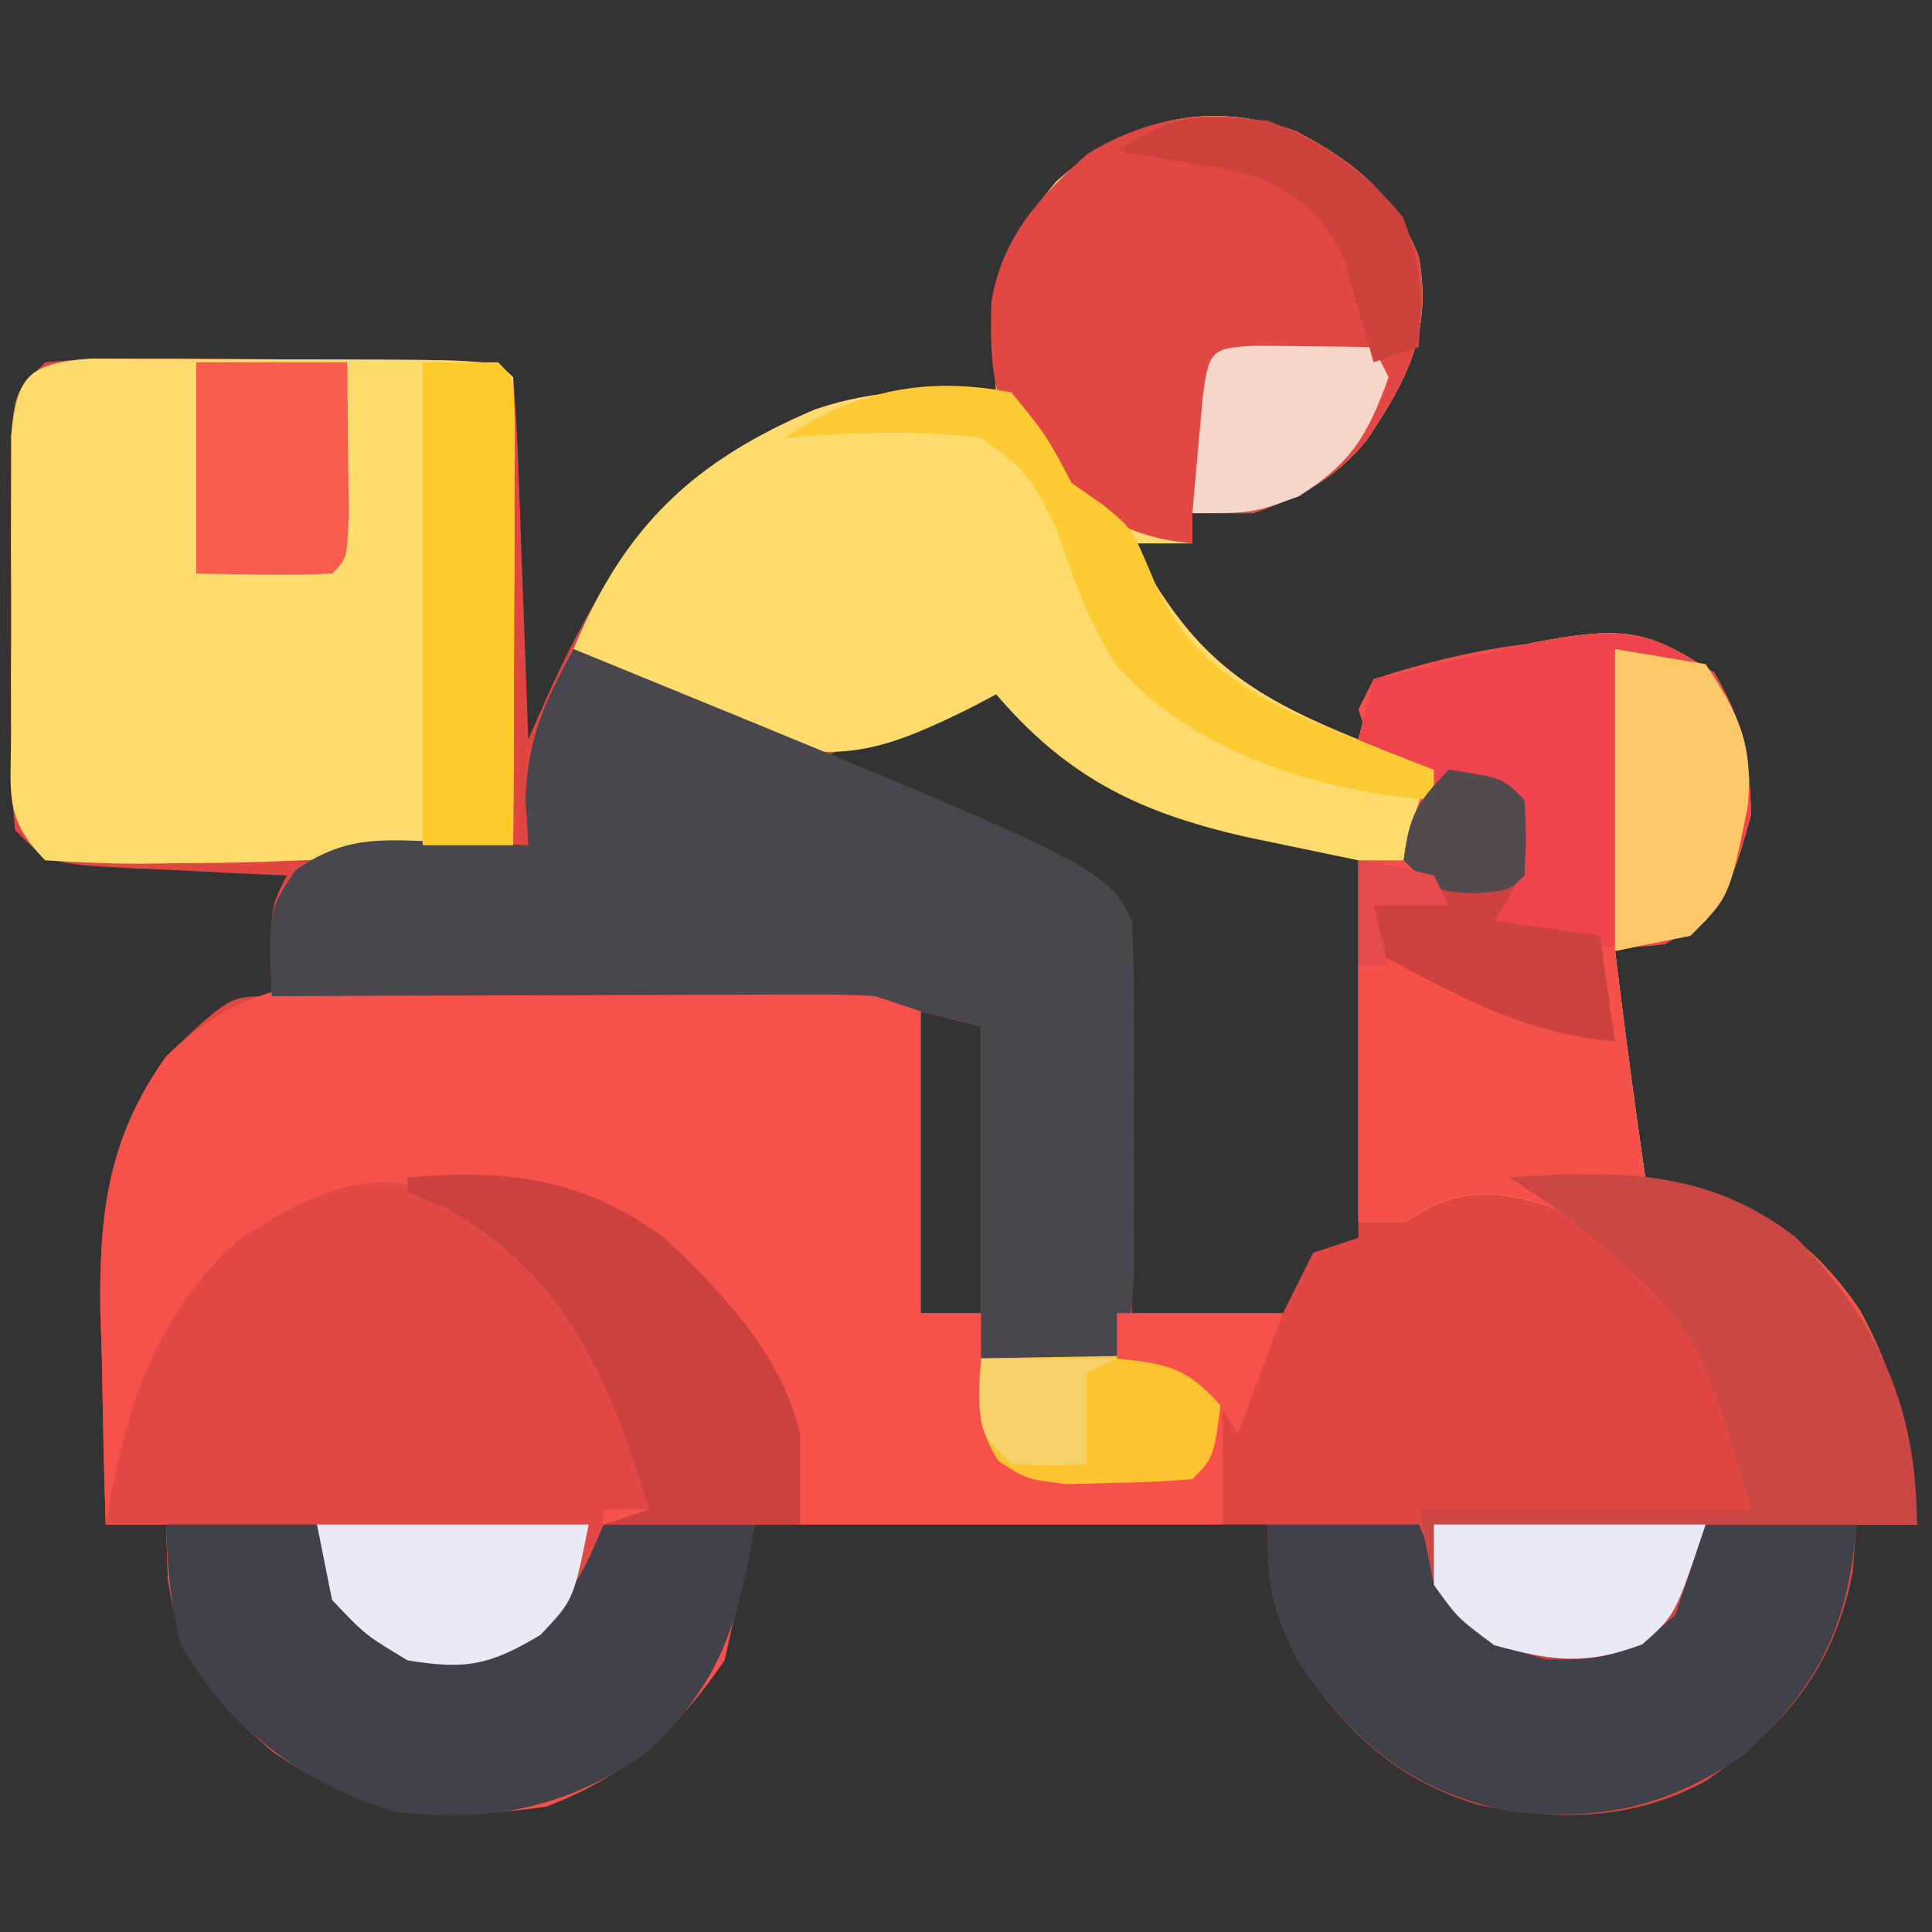 <?xml version="1.0" encoding="UTF-8"?>
<svg version="1.1" xmlns="http://www.w3.org/2000/svg" width="128" height="128">
<rect width="100%" height="100%" fill="#333333" stroke="none"/>
<path d="M0 0 C3.966 2.084 6.411 4.125 8.094 8.281 C8.987 13.306 7.337 16.441 4.59 20.512 C2.419 23.079 0.251 24.206 -2.906 25.281 C-4.226 25.281 -5.546 25.281 -6.906 25.281 C-6.906 25.941 -6.906 26.601 -6.906 27.281 C-8.226 27.281 -9.546 27.281 -10.906 27.281 C-7.011 34.654 -3.567 37.188 4.094 40.281 C4.424 38.961 4.754 37.641 5.094 36.281 C21.832 32.293 21.832 32.293 27.656 35.844 C29.599 39.137 30.029 41.451 30.094 45.281 C29.031 49.094 29.031 49.094 27.094 52.281 C23.906 53.719 23.906 53.719 21.094 54.281 C21.709 59.29 22.366 64.288 23.094 69.281 C24.125 69.508 25.156 69.735 26.219 69.969 C31.074 71.391 34.513 73.931 37.32 78.105 C39.88 82.792 40.715 86.98 41.094 92.281 C39.774 92.281 38.454 92.281 37.094 92.281 C37.011 93.312 36.929 94.344 36.844 95.406 C35.608 101.789 32.4 105.658 27.094 109.281 C22.251 111.899 17.299 111.943 12.012 110.852 C6.469 109.135 3.294 106.049 0.094 101.281 C-1.687 97.801 -1.906 96.29 -1.906 92.281 C-13.126 92.281 -24.346 92.281 -35.906 92.281 C-36.566 95.251 -37.226 98.221 -37.906 101.281 C-41.115 105.965 -44.402 108.952 -49.719 110.969 C-56.88 111.992 -61.929 111.459 -67.906 107.281 C-71.788 103.955 -74.116 100.989 -74.781 95.844 C-74.823 94.668 -74.864 93.493 -74.906 92.281 C-76.226 92.281 -77.546 92.281 -78.906 92.281 C-79.024 88.615 -79.094 84.949 -79.156 81.281 C-79.207 79.736 -79.207 79.736 -79.258 78.16 C-79.341 71.652 -78.754 66.67 -74.906 61.281 C-70.706 57.281 -70.706 57.281 -67.906 57.281 C-67.927 56.333 -67.948 55.384 -67.969 54.406 C-67.906 51.281 -67.906 51.281 -66.906 49.281 C-68.038 49.232 -69.17 49.183 -70.336 49.133 C-71.818 49.058 -73.3 48.982 -74.781 48.906 C-75.528 48.875 -76.274 48.844 -77.043 48.812 C-82.68 48.508 -82.68 48.508 -84.906 46.281 C-85.165 43.424 -85.165 43.424 -85.172 39.812 C-85.174 38.52 -85.177 37.227 -85.18 35.895 C-85.175 35.22 -85.171 34.545 -85.167 33.85 C-85.156 31.789 -85.167 29.729 -85.18 27.668 C-85.177 26.375 -85.175 25.082 -85.172 23.75 C-85.17 22.558 -85.167 21.367 -85.165 20.139 C-84.906 17.281 -84.906 17.281 -82.906 15.281 C-79.941 15.038 -79.941 15.038 -76.184 15.051 C-75.523 15.051 -74.862 15.052 -74.182 15.052 C-72.785 15.055 -71.389 15.063 -69.993 15.075 C-67.849 15.094 -65.705 15.096 -63.561 15.096 C-53.054 15.134 -53.054 15.134 -51.906 16.281 C-51.749 18.06 -51.655 19.844 -51.59 21.629 C-51.548 22.708 -51.506 23.788 -51.463 24.9 C-51.424 26.037 -51.384 27.173 -51.344 28.344 C-51.301 29.484 -51.257 30.624 -51.213 31.799 C-51.106 34.626 -51.004 37.454 -50.906 40.281 C-50.288 38.87 -50.288 38.87 -49.656 37.43 C-45.422 28.151 -41.528 22.567 -31.906 18.406 C-27.832 17.024 -24.179 17.052 -19.906 17.281 C-19.989 16.085 -20.071 14.889 -20.156 13.656 C-20.156 9.167 -18.815 6.756 -15.906 3.281 C-11.335 -0.736 -5.903 -2.226 0 0 Z M-25.969 38.781 C-26.888 39.245 -27.807 39.709 -28.754 40.188 C-29.464 40.548 -30.174 40.909 -30.906 41.281 C-26.904 43.949 -22.562 45.768 -18.18 47.715 C-13.014 50.066 -13.014 50.066 -11.906 52.281 C-11.752 54.239 -11.657 56.201 -11.59 58.164 C-11.548 59.331 -11.506 60.497 -11.463 61.699 C-11.424 62.923 -11.384 64.146 -11.344 65.406 C-11.301 66.637 -11.257 67.868 -11.213 69.137 C-11.107 72.185 -11.005 75.233 -10.906 78.281 C-7.606 78.281 -4.306 78.281 -0.906 78.281 C-0.246 76.961 0.414 75.641 1.094 74.281 C2.084 73.951 3.074 73.621 4.094 73.281 C4.094 65.031 4.094 56.781 4.094 48.281 C1.619 47.601 -0.856 46.92 -3.406 46.219 C-10.321 44.189 -14.899 41.563 -19.906 36.281 C-22.009 36.281 -24.148 37.86 -25.969 38.781 Z M-24.906 58.281 C-24.906 64.881 -24.906 71.481 -24.906 78.281 C-23.586 78.281 -22.266 78.281 -20.906 78.281 C-20.906 72.011 -20.906 65.741 -20.906 59.281 C-22.226 58.951 -23.546 58.621 -24.906 58.281 Z " fill="#E04743" transform="translate(85.906,8.719)"/>
<path d="M0 0 C1.246 -0.001 1.246 -0.001 2.517 -0.003 C4.27 -0.004 6.022 -0.002 7.775 0.002 C10.459 0.008 13.142 0.002 15.826 -0.004 C17.53 -0.003 19.234 -0.002 20.938 0 C21.741 -0.002 22.544 -0.004 23.371 -0.006 C26.639 0.008 29.28 0.092 32.402 1.133 C32.402 8.063 32.402 14.993 32.402 22.133 C33.722 22.133 35.042 22.133 36.402 22.133 C36.402 23.123 36.402 24.113 36.402 25.133 C37.39 25.11 38.377 25.086 39.395 25.062 C40.676 25.044 41.957 25.026 43.277 25.008 C44.554 24.985 45.83 24.961 47.145 24.938 C50.402 25.133 50.402 25.133 52.402 27.133 C52.402 30.103 52.402 33.073 52.402 36.133 C42.172 36.133 31.942 36.133 21.402 36.133 C20.742 39.103 20.082 42.073 19.402 45.133 C16.193 49.816 12.906 52.804 7.59 54.82 C0.429 55.843 -4.62 55.311 -10.598 51.133 C-14.48 47.807 -16.808 44.841 -17.473 39.695 C-17.514 38.52 -17.555 37.344 -17.598 36.133 C-18.918 36.133 -20.238 36.133 -21.598 36.133 C-21.715 32.466 -21.785 28.801 -21.848 25.133 C-21.898 23.588 -21.898 23.588 -21.949 22.012 C-22.032 15.493 -21.43 10.538 -17.598 5.133 C-12.177 -0.153 -7.278 -0.018 0 0 Z " fill="#F6514A" transform="translate(28.598,64.867)"/>
<path d="M0 0 C3.966 2.084 6.411 4.125 8.094 8.281 C8.987 13.306 7.337 16.441 4.59 20.512 C2.419 23.079 0.251 24.206 -2.906 25.281 C-4.226 25.281 -5.546 25.281 -6.906 25.281 C-6.906 25.941 -6.906 26.601 -6.906 27.281 C-8.226 27.281 -9.546 27.281 -10.906 27.281 C-7.011 34.654 -3.567 37.188 4.094 40.281 C4.424 38.961 4.754 37.641 5.094 36.281 C21.832 32.293 21.832 32.293 27.656 35.844 C29.599 39.137 30.029 41.451 30.094 45.281 C29.031 49.094 29.031 49.094 27.094 52.281 C23.906 53.719 23.906 53.719 21.094 54.281 C21.709 59.29 22.366 64.288 23.094 69.281 C24.125 69.508 25.156 69.735 26.219 69.969 C31.074 71.391 34.513 73.931 37.32 78.105 C39.88 82.792 40.715 86.98 41.094 92.281 C36.474 92.281 31.854 92.281 27.094 92.281 C26.434 94.261 25.774 96.241 25.094 98.281 C22.08 100.951 20.576 101.29 16.531 101.219 C12.764 100.191 11.361 99.42 9.094 96.281 C8.764 94.631 8.434 92.981 8.094 91.281 C15.354 91.281 22.614 91.281 30.094 91.281 C26.565 78.865 26.565 78.865 17.094 71.281 C13.835 70.369 12.04 69.876 8.906 71.219 C8.308 71.569 7.71 71.92 7.094 72.281 C6.104 72.281 5.114 72.281 4.094 72.281 C4.094 64.361 4.094 56.441 4.094 48.281 C0.381 47.508 0.381 47.508 -3.406 46.719 C-10.376 45.121 -15.158 42.841 -19.906 37.281 C-20.475 37.582 -21.043 37.882 -21.629 38.191 C-26.848 40.762 -30.129 42.044 -35.906 40.281 C-39.983 38.418 -43.958 36.401 -47.906 34.281 C-44.561 26.196 -39.986 21.826 -31.906 18.406 C-27.832 17.024 -24.179 17.052 -19.906 17.281 C-19.989 16.085 -20.071 14.889 -20.156 13.656 C-20.156 9.167 -18.815 6.756 -15.906 3.281 C-11.335 -0.736 -5.903 -2.226 0 0 Z " fill="#FEDB6D" transform="translate(85.906,8.719)"/>
<path d="M0 0 C1.942 3.294 2.373 5.607 2.438 9.438 C1.375 13.25 1.375 13.25 -0.562 16.438 C-3.75 17.875 -3.75 17.875 -6.562 18.438 C-5.947 23.446 -5.291 28.444 -4.562 33.438 C-3.531 33.664 -2.5 33.891 -1.438 34.125 C3.418 35.547 6.857 38.087 9.664 42.262 C12.224 46.948 13.059 51.136 13.438 56.438 C8.818 56.438 4.197 56.438 -0.562 56.438 C-1.222 58.417 -1.883 60.398 -2.562 62.438 C-5.576 65.107 -7.08 65.446 -11.125 65.375 C-14.892 64.348 -16.295 63.577 -18.562 60.438 C-18.892 58.788 -19.223 57.138 -19.562 55.438 C-12.303 55.438 -5.043 55.438 2.438 55.438 C-1.091 43.021 -1.091 43.021 -10.562 35.438 C-13.821 34.525 -15.617 34.032 -18.75 35.375 C-19.348 35.726 -19.946 36.076 -20.562 36.438 C-21.552 36.438 -22.543 36.438 -23.562 36.438 C-23.562 28.517 -23.562 20.598 -23.562 12.438 C-22.573 12.438 -21.582 12.438 -20.562 12.438 C-20.346 11.509 -20.346 11.509 -20.125 10.562 C-19.562 8.438 -19.562 8.438 -18.562 6.438 C-19.202 6.334 -19.841 6.231 -20.5 6.125 C-21.181 5.898 -21.861 5.671 -22.562 5.438 C-22.892 4.447 -23.223 3.458 -23.562 2.438 C-23.233 1.778 -22.902 1.117 -22.562 0.438 C-15.927 -1.734 -6.217 -3.791 0 0 Z " fill="#F5514A" transform="translate(113.562,44.562)"/>
<path d="M0 0 C1.24 0.004 2.48 0.008 3.758 0.012 C4.418 0.013 5.079 0.013 5.76 0.014 C7.156 0.017 8.552 0.025 9.948 0.037 C12.092 0.055 14.236 0.058 16.381 0.057 C26.887 0.095 26.887 0.095 28.035 1.243 C28.123 3.534 28.142 5.829 28.133 8.122 C28.131 8.808 28.13 9.495 28.128 10.203 C28.123 12.404 28.11 14.604 28.097 16.805 C28.092 18.294 28.088 19.783 28.084 21.272 C28.073 24.929 28.055 28.586 28.035 32.243 C20.65 32.933 13.328 33.424 5.91 33.43 C5.075 33.443 4.239 33.455 3.379 33.468 C1.263 33.473 -0.853 33.367 -2.965 33.243 C-5.761 30.447 -5.223 28.684 -5.231 24.774 C-5.233 23.481 -5.236 22.188 -5.239 20.856 C-5.234 20.182 -5.23 19.507 -5.226 18.812 C-5.215 16.751 -5.226 14.691 -5.239 12.63 C-5.236 11.337 -5.233 10.044 -5.231 8.712 C-5.228 7.52 -5.226 6.328 -5.224 5.1 C-4.86 1.08 -4.011 0.329 0 0 Z " fill="#FEDB6D" transform="translate(5.965,23.757)"/>
<path d="M0 0 C35.193 14.386 35.193 14.386 37 18 C37.097 19.924 37.131 21.851 37.133 23.777 C37.135 25.507 37.135 25.507 37.137 27.271 C37.133 28.481 37.129 29.691 37.125 30.938 C37.131 32.746 37.131 32.746 37.137 34.592 C37.135 35.746 37.134 36.901 37.133 38.09 C37.132 39.151 37.131 40.211 37.129 41.304 C37 44 37 44 36 47 C33.03 47 30.06 47 27 47 C27 39.74 27 32.48 27 25 C25.68 24.67 24.36 24.34 23 24 C22.01 23.67 21.02 23.34 20 23 C18.665 22.915 17.326 22.882 15.988 22.886 C15.187 22.887 14.386 22.887 13.561 22.887 C12.272 22.894 12.272 22.894 10.957 22.902 C10.073 22.904 9.19 22.905 8.279 22.907 C5.457 22.912 2.635 22.925 -0.188 22.938 C-2.101 22.943 -4.014 22.947 -5.928 22.951 C-10.619 22.962 -15.309 22.979 -20 23 C-20.197 17.295 -20.197 17.295 -18.422 14.641 C-15.202 12.459 -13.103 12.596 -9.25 12.75 C-8.08 12.786 -6.909 12.822 -5.703 12.859 C-4.811 12.906 -3.919 12.952 -3 13 C-3.062 11.969 -3.124 10.938 -3.188 9.875 C-2.987 5.731 -1.941 3.596 0 0 Z " fill="#49474D" transform="translate(38,43)"/>
<path d="M0 0 C6.068 4.211 9.98 8.81 12 16 C12 17.32 12 18.64 12 20 C11.01 20 10.02 20 9 20 C8.959 20.722 8.918 21.444 8.875 22.188 C7.609 26.256 5.507 27.684 2 30 C-1.897 30.716 -3.414 30.352 -6.812 28.312 C-9 26 -9 26 -10 21 C-14.62 21 -19.24 21 -24 21 C-22.775 13.649 -20.822 7.017 -15 2 C-9.812 -1.27 -5.664 -3.254 0 0 Z " fill="#E04945" transform="translate(31,80)"/>
<path d="M0 0 C3.966 2.084 6.411 4.125 8.094 8.281 C8.987 13.306 7.337 16.441 4.59 20.512 C2.419 23.079 0.251 24.206 -2.906 25.281 C-4.226 25.281 -5.546 25.281 -6.906 25.281 C-6.906 25.941 -6.906 26.601 -6.906 27.281 C-11.829 26.847 -14.394 24.638 -17.906 21.281 C-20.212 18.242 -20.325 15.087 -20.227 11.309 C-19.553 7.043 -16.99 4.233 -13.844 1.469 C-9.551 -1.162 -4.773 -1.8 0 0 Z " fill="#E14843" transform="translate(85.906,8.719)"/>
<path d="M0 0 C3.3 0 6.6 0 10 0 C10.412 0.949 10.825 1.897 11.25 2.875 C12.723 5.95 12.723 5.95 14.75 7.438 C18.095 8.274 20.671 7.787 24 7 C26.808 4.966 27.369 3.263 29 0 C32.3 0 35.6 0 39 0 C38.462 6.724 36.519 10.675 31.562 15.25 C26.508 18.702 22.109 19.7 16 19 C9.456 17.65 5.686 14.493 2 9 C0.219 5.52 0 4.008 0 0 Z " fill="#41414A" transform="translate(84,101)"/>
<path d="M0 0 C3.3 0 6.6 0 10 0 C10.433 0.949 10.866 1.897 11.312 2.875 C12.793 6.2 12.793 6.2 16 8 C19.799 8.496 21.487 8.326 24.75 6.25 C27.29 3.947 27.29 3.947 29 0 C32.3 0 35.6 0 39 0 C37.898 6.613 36.818 10.294 32 15 C26.672 18.769 21.507 19.828 15 19 C8.984 17.13 4.156 13.488 1 8 C0.267 5.229 0.101 2.893 0 0 Z " fill="#414149" transform="translate(11,101)"/>
<path d="M0 0 C7.148 -0.473 13.166 -0.558 19 4 C24.382 9.526 27 15.192 27 23 C22.38 23 17.76 23 13 23 C12.34 24.98 11.68 26.96 11 29 C7.986 31.67 6.483 32.008 2.438 31.938 C-1.329 30.91 -2.733 30.139 -5 27 C-5.33 25.35 -5.66 23.7 -6 22 C1.26 22 8.52 22 16 22 C12.389 9.604 12.389 9.604 3 2 C2.01 1.34 1.02 0.68 0 0 Z " fill="#CB4744" transform="translate(100,78)"/>
<path d="M0 0 C1.942 3.294 2.373 5.607 2.438 9.438 C1.261 13.659 0.586 15.77 -3.25 18 C-7.574 18.571 -10.41 17.726 -14.562 16.438 C-14.232 13.797 -13.902 11.158 -13.562 8.438 C-14.284 8.334 -15.006 8.231 -15.75 8.125 C-18.807 7.378 -20.946 6.157 -23.562 4.438 C-23.233 3.118 -22.902 1.798 -22.562 0.438 C-5.824 -3.551 -5.824 -3.551 0 0 Z " fill="#EF444D" transform="translate(113.562,44.562)"/>
<path d="M0 0 C6.591 -0.549 11.57 0.038 17 4 C20.902 7.679 24.736 11.662 26 17 C26 18.98 26 20.96 26 23 C21.71 23 17.42 23 13 23 C13.99 22.67 14.98 22.34 16 22 C13.35 13.381 10.673 6.682 2.625 2.062 C1.759 1.712 0.892 1.361 0 1 C0 0.67 0 0.34 0 0 Z " fill="#CB413D" transform="translate(27,78)"/>
<path d="M0 0 C1.65 0 3.3 0 5 0 C6 1 6 1 6.114 3.959 C6.108 5.253 6.103 6.546 6.098 7.879 C6.096 8.566 6.095 9.252 6.093 9.96 C6.088 12.161 6.075 14.362 6.062 16.562 C6.057 18.051 6.053 19.54 6.049 21.029 C6.038 24.686 6.021 28.343 6 32 C4.02 32 2.04 32 0 32 C0 21.44 0 10.88 0 0 Z " fill="#FFCB2C" transform="translate(28,24)"/>
<path d="M0 0 C3.536 0.536 3.536 0.536 5 2 C5.294 5.722 5.148 6.778 3 10 C5.31 10.33 7.62 10.66 10 11 C10.33 13.31 10.66 15.62 11 18 C4.972 17.524 0.233 14.803 -5 12 C-5 11.01 -5 10.02 -5 9 C-3.68 8.67 -2.36 8.34 -1 8 C-1.66 7.34 -2.32 6.68 -3 6 C-2.633 3.065 -2.136 2.136 0 0 Z " fill="#CD423E" transform="translate(96,51)"/>
<path d="M0 0 C2.97 0.495 2.97 0.495 6 1 C8.259 4.388 9.138 6.343 8.801 10.395 C7.585 16.415 7.585 16.415 5 19 C3.35 19.33 1.7 19.66 0 20 C0 13.4 0 6.8 0 0 Z " fill="#FDC968" transform="translate(107,43)"/>
<path d="M0 0 C3.3 0 6.6 0 10 0 C10.027 2.146 10.046 4.292 10.062 6.438 C10.074 7.632 10.086 8.827 10.098 10.059 C10 13 10 13 9 14 C5.997 14.142 3.008 14.042 0 14 C0 9.38 0 4.76 0 0 Z " fill="#F75C4D" transform="translate(13,24)"/>
<path d="M0 0 C2.312 2.812 2.312 2.812 4 6 C5.021 6.712 5.021 6.712 6.062 7.438 C8 9 8 9 9.438 12.438 C12.052 18.398 16.44 20.427 22.312 22.75 C23.381 23.178 24.45 23.606 25.551 24.047 C26.359 24.361 27.167 24.676 28 25 C28 25.66 28 26.32 28 27 C20.459 26.497 12.08 23.861 6.938 18.062 C5.028 15.044 4.122 12.367 3 9 C1.107 5.316 1.107 5.316 -2 3 C-6.377 2.49 -10.614 2.653 -15 3 C-10.283 -0.145 -5.58 -1.096 0 0 Z " fill="#FECB34" transform="translate(67,26)"/>
<path d="M0 0 C5.94 0 11.88 0 18 0 C17 5 17 5 14.812 7.312 C11.453 9.328 9.853 9.642 6 9 C3.188 7.312 3.188 7.312 1 5 C0.67 3.35 0.34 1.7 0 0 Z " fill="#EAEAF6" transform="translate(21,101)"/>
<path d="M0 0 C5.94 0 11.88 0 18 0 C16 6 16 6 13.812 7.938 C10.068 9.352 7.841 9.048 4 8 C1.562 6.188 1.562 6.188 0 4 C0 2.68 0 1.36 0 0 Z " fill="#EAEAF6" transform="translate(95,101)"/>
<path d="M0 0 C2.291 -0.054 4.583 -0.093 6.875 -0.125 C8.789 -0.16 8.789 -0.16 10.742 -0.195 C14 0 14 0 16 2 C15.444 6.556 15.444 6.556 14 8 C12.213 8.151 10.418 8.222 8.625 8.25 C7.159 8.289 7.159 8.289 5.664 8.328 C3 8 3 8 1.148 6.797 C-0.362 4.434 -0.223 2.749 0 0 Z " fill="#FEC330" transform="translate(65,90)"/>
<path d="M0 0 C1.375 0.017 1.375 0.017 2.777 0.035 C3.696 0.044 4.616 0.053 5.562 0.062 C6.273 0.074 6.983 0.086 7.715 0.098 C8.045 0.758 8.375 1.418 8.715 2.098 C7.32 5.953 6.266 7.746 2.777 9.973 C-0.285 11.098 -0.285 11.098 -4.285 11.098 C-4.145 9.451 -3.998 7.806 -3.848 6.16 C-3.766 5.244 -3.685 4.327 -3.602 3.383 C-3.179 0.33 -3.093 0.132 0 0 Z " fill="#F5D6C8" transform="translate(83.285,22.902)"/>
<path d="M0 0 C3.684 1.397 6.425 3.296 8.938 6.375 C10.171 9.422 10.227 11.742 10 15 C9.01 15.33 8.02 15.66 7 16 C6.83 15.385 6.66 14.77 6.484 14.137 C6.121 12.924 6.121 12.924 5.75 11.688 C5.518 10.887 5.286 10.086 5.047 9.262 C3.765 6.493 2.632 5.52 0 4 C-2.573 3.222 -2.573 3.222 -5.25 2.812 C-6.142 2.654 -7.034 2.495 -7.953 2.332 C-8.629 2.222 -9.304 2.113 -10 2 C-6.228 -0.515 -4.48 -0.448 0 0 Z " fill="#CE423E" transform="translate(84,8)"/>
<path d="M0 0 C3.536 0.536 3.536 0.536 5 2 C5.125 4.5 5.125 4.5 5 7 C4 8 4 8 1.562 8.188 C-1 8 -1 8 -3 6 C-2.633 3.065 -2.136 2.136 0 0 Z " fill="#524A4E" transform="translate(96,51)"/>
<path d="M0 0 C2.97 0 5.94 0 9 0 C8.01 0.495 8.01 0.495 7 1 C7 2.98 7 4.96 7 7 C4.625 7.125 4.625 7.125 2 7 C0 5 0 5 -0.125 2.375 C-0.084 1.591 -0.043 0.807 0 0 Z " fill="#F6D068" transform="translate(65,90)"/>
<path d="M0 0 C3.63 0 7.26 0 11 0 C10.01 2.64 9.02 5.28 8 8 C7.412 7.041 7.412 7.041 6.812 6.062 C4.615 3.562 3.242 3.35 0 3 C0 2.01 0 1.02 0 0 Z " fill="#F6514A" transform="translate(74,87)"/>
<path d="M0 0 C2.438 0.375 2.438 0.375 5 1 C5.33 1.66 5.66 2.32 6 3 C4.35 3 2.7 3 1 3 C1.33 4.32 1.66 5.64 2 7 C1.34 7 0.68 7 0 7 C0 4.69 0 2.38 0 0 Z " fill="#E54A4C" transform="translate(90,57)"/>
</svg>
